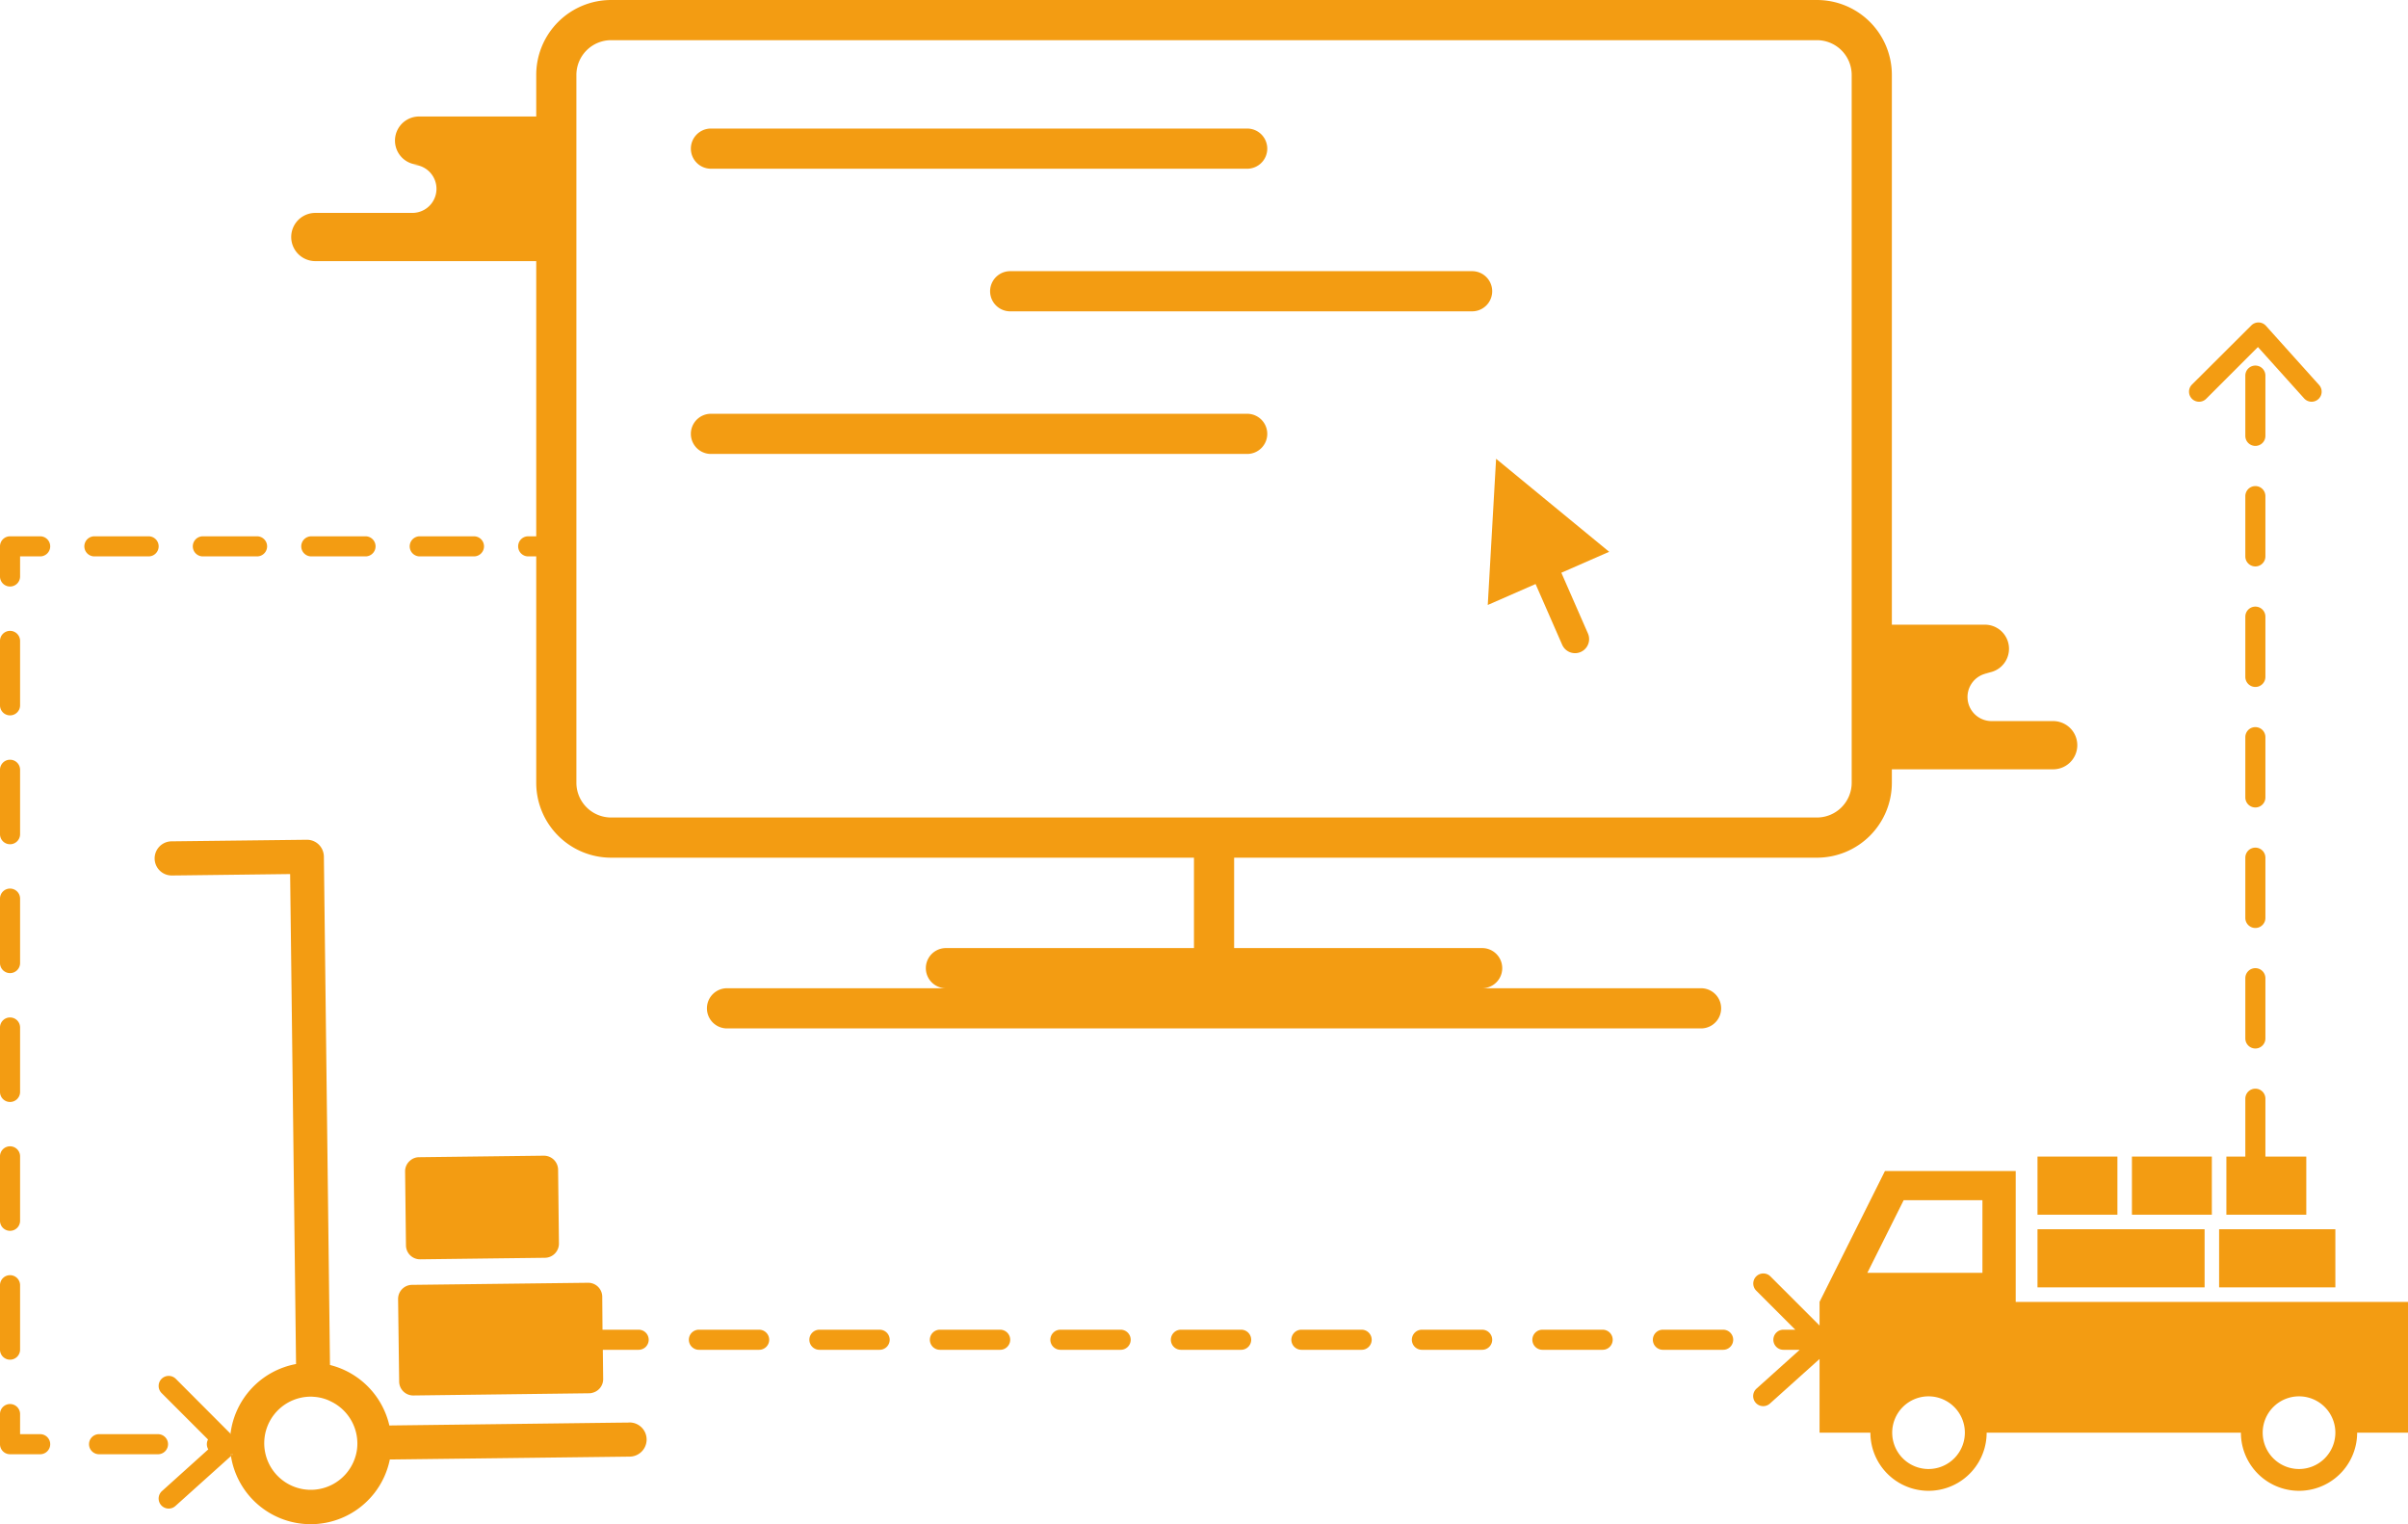 <svg xmlns="http://www.w3.org/2000/svg" viewBox="0 0 1199 758.84"><defs><style>.cls-1,.cls-2{fill:#f39c12;}.cls-1{fill-rule:evenodd;}</style></defs><title>go-live-quickly</title><g id="Layer_2" data-name="Layer 2"><g id="Layer_1-2" data-name="Layer 1"><path class="cls-1" d="M1022.33,359H991.67a12,12,0,1,1,0-24h-3.34a12,12,0,0,0,0-24H942V37.3A37.3,37.3,0,0,0,904.7,0H304.3A37.3,37.3,0,0,0,267,37.3V58H208.67a12,12,0,1,0,0,24h-3.34a12,12,0,1,1,0,24H157a12,12,0,1,0,0,24H267V267h-4a5,5,0,0,0,0,10h4V389.7A37.3,37.3,0,0,0,304.3,427H594.5v45H471a10,10,0,0,0,0,20H362a10,10,0,0,0,0,20H847a10,10,0,0,0,0-20H738a10,10,0,0,0,0-20H614.5V427H904.7A37.3,37.3,0,0,0,942,389.7V383h80.33a12,12,0,0,0,0-24ZM922,389.7A17.32,17.32,0,0,1,904.7,407H304.3A17.32,17.32,0,0,1,287,389.7V37.3A17.32,17.32,0,0,1,304.3,20H904.7A17.32,17.32,0,0,1,922,37.3Z"/><path class="cls-2" d="M631,74a10,10,0,0,1-10,10H354a10,10,0,0,1-10-10,10,10,0,0,1,10-10H621A10,10,0,0,1,631,74Z"/><path class="cls-2" d="M631,216a10,10,0,0,1-10,10H354a10,10,0,0,1,0-20H621A10,10,0,0,1,631,216Z"/><path class="cls-2" d="M743,145a10,10,0,0,1-10,10H503a10,10,0,0,1,0-20H733A10,10,0,0,1,743,145Z"/><path class="cls-2" d="M790.67,315.37a7,7,0,0,1-6.41,9.81,7.13,7.13,0,0,1-2.92-.63,7.37,7.37,0,0,1-.87-.48,7.7,7.7,0,0,1-.81-.6l-.37-.35a7.11,7.11,0,0,1-1.45-2.13L764.6,290.76l-23.81,10.43,4.15-72.78,56.3,46.3-23.81,10.43Z"/><path class="cls-2" d="M114.75,713.67c0,.11,0,.22,0,.33h.38Zm0,10.33c0,.31.09.62.14.93l1-.93Z"/><path class="cls-2" d="M323,667a5,5,0,0,1-5,5H300.16l.17,14.51A7,7,0,0,1,295,693.4a5.17,5.17,0,0,1-1.64.24l-87.48,1.1a7,7,0,0,1-7.13-7l-.53-40.94a7,7,0,0,1,7-7.13l47.08-.56,40.42-.48a7,7,0,0,1,7.15,6.94L300,662h18A5,5,0,0,1,323,667Z"/><path class="cls-2" d="M271.37,626.19l-29,.35-33.1.41a7,7,0,0,1-7.13-7l-.43-36.69a6.89,6.89,0,0,1,2.39-5.36,6.75,6.75,0,0,1,4.55-1.78l62.1-.76a7.07,7.07,0,0,1,7.14,7l.42,36.69A7.06,7.06,0,0,1,271.37,626.19Z"/><path class="cls-2" d="M78.67,724H49.33a5,5,0,0,1,0-10H78.67a5,5,0,0,1,0,10Z"/><path class="cls-2" d="M20,724H5a5,5,0,0,1-5-5V704a5,5,0,0,1,10,0v10H20a5,5,0,0,1,0,10Z"/><path class="cls-2" d="M5,314.08a5,5,0,0,0-5,5v32.07a5,5,0,0,0,10,0V319.08A5,5,0,0,0,5,314.08Zm0,64.15a5,5,0,0,0-5,5v32.08a5,5,0,0,0,10,0V383.23A5,5,0,0,0,5,378.23Zm0,64.15a5,5,0,0,0-5,5v32.08a5,5,0,0,0,10,0V447.38A5,5,0,0,0,5,442.38Zm0,64.16a5,5,0,0,0-5,5v32.08a5,5,0,0,0,10,0V511.54A5,5,0,0,0,5,506.54Zm0,64.15a5,5,0,0,0-5,5v32.08a5,5,0,0,0,10,0V575.69A5,5,0,0,0,5,570.69Zm0,64.16a5,5,0,0,0-5,5v32.07a5,5,0,0,0,10,0V639.85A5,5,0,0,0,5,634.85Z"/><path class="cls-2" d="M5,292a5,5,0,0,1-5-5V272a5,5,0,0,1,5-5H20a5,5,0,0,1,0,10H10v10A5,5,0,0,1,5,292Z"/><path class="cls-2" d="M74,267H47a5,5,0,0,0,0,10H74a5,5,0,0,0,0-10Zm54,0H101a5,5,0,0,0,0,10h27a5,5,0,0,0,0-10Zm54,0H155a5,5,0,0,0,0,10h27a5,5,0,0,0,0-10Zm54,0H209a5,5,0,0,0,0,10h27a5,5,0,0,0,0-10Z"/><path class="cls-2" d="M115.08,714h-.38c0-.11,0-.22,0-.33Z"/><path class="cls-2" d="M313.3,708.22l-6.56.07-112.87,1.39a40.36,40.36,0,0,0-29.56-30.12l-1.86-154.5-1.18-98.66a8.61,8.61,0,0,0-2.56-5.94,8.42,8.42,0,0,0-6-2.39l-67.31.79a8.48,8.48,0,0,0,.2,17l6.56-.07,52.3-.64.83,68.12,2.12,175.82a40.24,40.24,0,0,0-32.63,34.62l.33.33h-.38c0-.11,0-.22,0-.33L87.54,686.46a5,5,0,0,0-7.08,7.08l23.12,23.12a5,5,0,0,0,.13,4.91l-23,20.71a5,5,0,1,0,6.68,7.44l27.59-24.79c-.05-.31-.1-.62-.14-.93H116l-1,.93a40.2,40.2,0,0,0,79.1,1.68l119.47-1.43a8.48,8.48,0,0,0-.2-17ZM176.4,726.85a23.19,23.19,0,1,1-22.05-31.52,12.4,12.4,0,0,1,1.73.06,22.25,22.25,0,0,1,6.11,1.22,17.15,17.15,0,0,1,2.35,1,23.23,23.23,0,0,1,13.4,20.75A22.3,22.3,0,0,1,176.4,726.85Z"/><path class="cls-2" d="M116,724l-1,.93c-.05-.31-.1-.62-.14-.93Z"/><rect class="cls-2" x="1104.95" y="611.98" width="57.88" height="28.94"/><rect class="cls-2" x="1014.52" y="611.98" width="83.2" height="28.94"/><rect class="cls-2" x="1014.52" y="575.8" width="39.79" height="28.94"/><rect class="cls-2" x="1061.54" y="575.8" width="39.79" height="28.94"/><path class="cls-2" d="M378,662H348a5,5,0,0,0,0,10h30a5,5,0,0,0,0-10Zm60,0H408a5,5,0,0,0,0,10h30a5,5,0,0,0,0-10Zm60,0H468a5,5,0,0,0,0,10h30a5,5,0,0,0,0-10Zm60,0H528a5,5,0,0,0,0,10h30a5,5,0,0,0,0-10Zm60,0H588a5,5,0,0,0,0,10h30a5,5,0,0,0,0-10Zm60,0H648a5,5,0,0,0,0,10h30a5,5,0,0,0,0-10Zm60,0H708a5,5,0,0,0,0,10h30a5,5,0,0,0,0-10Zm60,0H768a5,5,0,0,0,0,10h30a5,5,0,0,0,0-10Zm60,0H828a5,5,0,0,0,0,10h30a5,5,0,0,0,0-10Z"/><path class="cls-2" d="M1003.67,648.15V583H938.56L906,648.15v11.77l-24.46-24.46a5,5,0,0,0-7.08,7.08L893.92,662H888a5,5,0,0,0,0,10h8.12l-21.46,19.28a5,5,0,1,0,6.68,7.44L906,676.57v36.69h25.32a28.94,28.94,0,0,0,57.88,0h126.6a28.94,28.94,0,0,0,57.88,0H1199V648.15Zm-43.41,83.2a18.09,18.09,0,1,1,18.09-18.09A18.1,18.1,0,0,1,960.26,731.35Zm26.84-97.67H929.8l18.09-36.17H987.1Zm157.64,97.67a18.09,18.09,0,1,1,18.09-18.09A18.1,18.1,0,0,1,1144.74,731.35Z"/><path class="cls-2" d="M1151,200a5,5,0,0,1-3.72-1.66l-23-25.57-25.77,25.77a5,5,0,0,1-7.08-7.08L1121,162a5,5,0,0,1,7.26.2l26.5,29.5A5,5,0,0,1,1151,200Z"/><path class="cls-2" d="M1123,482a5,5,0,0,0-5,5v30a5,5,0,0,0,10,0V487A5,5,0,0,0,1123,482Zm0-60a5,5,0,0,0-5,5v30a5,5,0,0,0,10,0V427A5,5,0,0,0,1123,422Zm0-60a5,5,0,0,0-5,5v30a5,5,0,0,0,10,0V367A5,5,0,0,0,1123,362Zm0-60a5,5,0,0,0-5,5v30a5,5,0,0,0,10,0V307A5,5,0,0,0,1123,302Zm0-60a5,5,0,0,0-5,5v30a5,5,0,0,0,10,0V247A5,5,0,0,0,1123,242Zm0-60a5,5,0,0,0-5,5v30a5,5,0,0,0,10,0V187A5,5,0,0,0,1123,182Z"/><path class="cls-2" d="M1148.36,575.8v28.94h-39.79V575.8H1118V547a5,5,0,0,1,10,0v28.8Z"/></g></g></svg>
